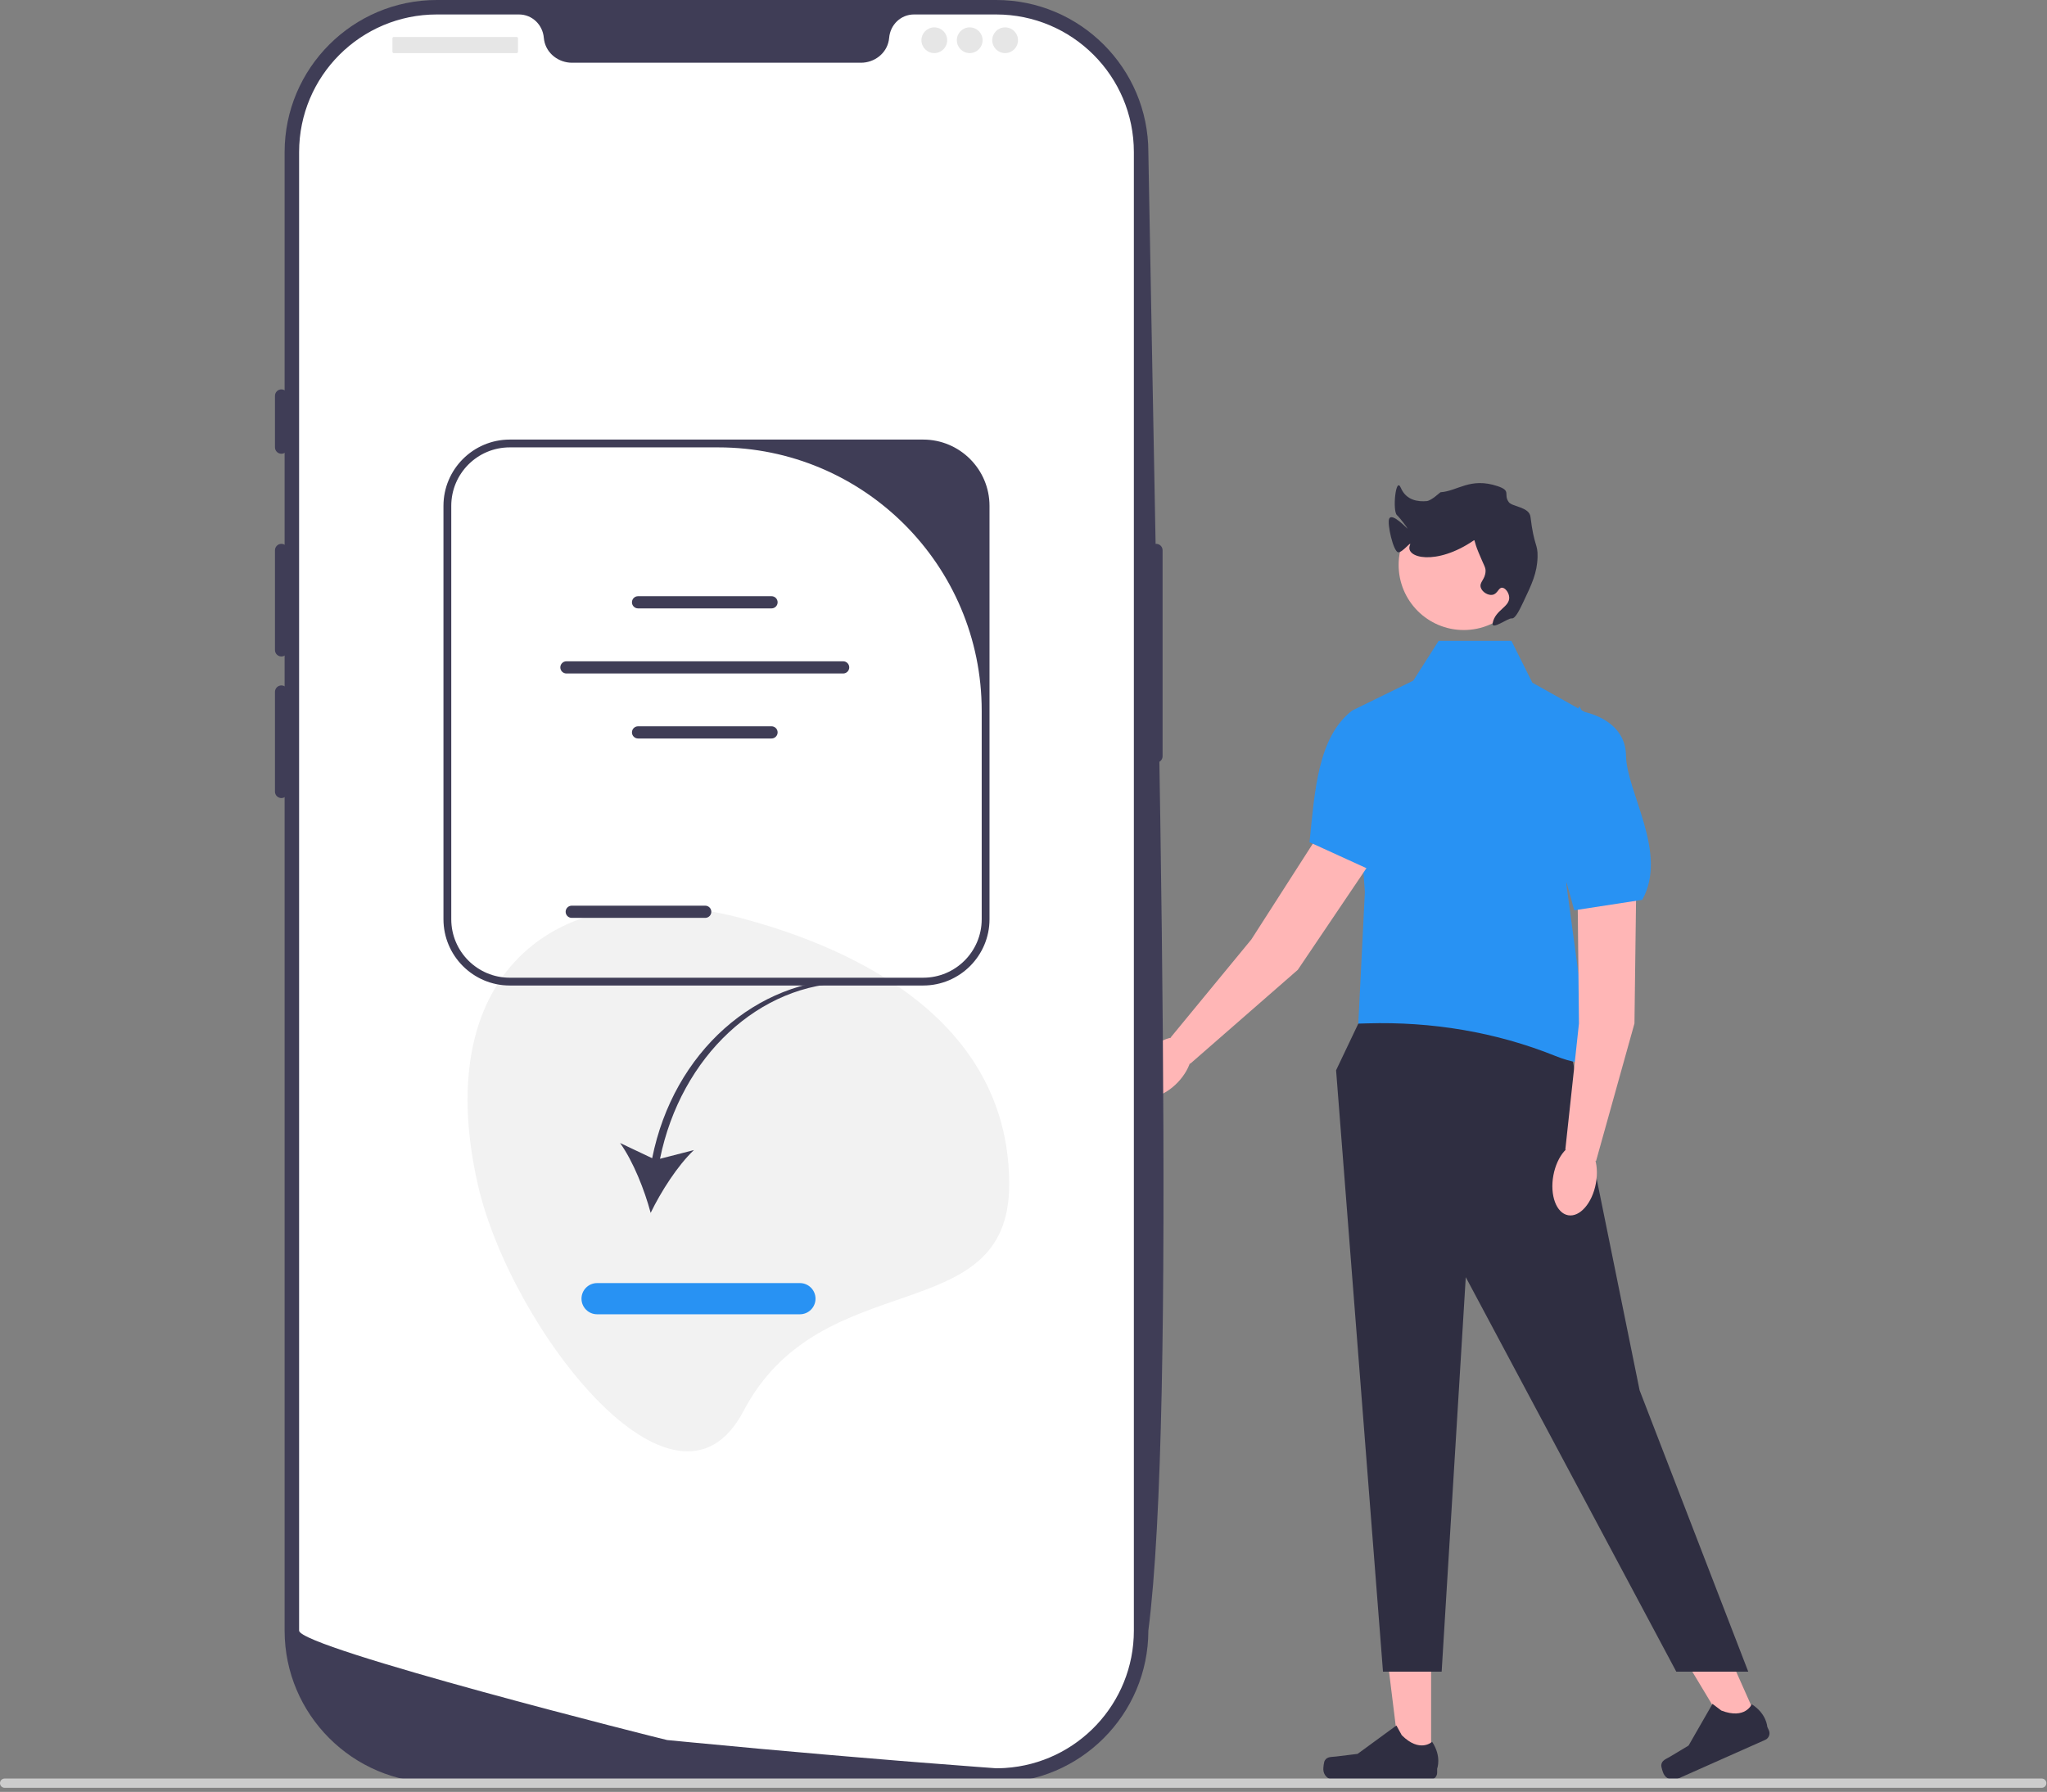 <svg width="450" height="394" viewBox="0 0 450 394" fill="none" xmlns="http://www.w3.org/2000/svg">
<rect x="0" y="0" width="450" height="394" fill="#808080" stroke="none"/>
<g clip-path="url(#clip0_41_130924)">
<path d="M314.609 387.249L307.786 387.249L304.541 360.934L314.61 360.934L314.609 387.249Z" fill="#FFB6B6"/>
<path d="M291.235 387.096C291.022 387.454 290.91 388.608 290.91 389.024C290.91 390.303 291.947 391.34 293.226 391.34H314.354C315.226 391.34 315.933 390.633 315.933 389.76V388.88C315.933 388.88 316.979 386.237 314.827 382.978C314.827 382.978 312.152 385.53 308.156 381.533L306.977 379.398L298.447 385.637L293.719 386.219C292.684 386.347 291.767 386.2 291.235 387.096H291.235H291.235Z" fill="#2F2E41"/>
<path d="M386.629 378.714L380.395 381.485L366.739 358.758L375.94 354.668L386.629 378.714Z" fill="#FFB6B6"/>
<path d="M365.208 388.07C365.159 388.483 365.525 389.583 365.694 389.964C366.214 391.132 367.582 391.658 368.751 391.139L388.057 382.556C388.854 382.201 389.213 381.268 388.859 380.47L388.501 379.667C388.501 379.667 388.382 376.826 385.092 374.723C385.092 374.723 383.685 378.141 378.41 376.113L376.466 374.641L371.205 383.807L367.121 386.26C366.228 386.796 365.33 387.034 365.208 388.07L365.208 388.07Z" fill="#2F2E41"/>
<path d="M299.783 222.59L293.717 235.328L304.029 367.561H316.924L322.226 280.821L368.507 367.561H384.326L360.44 305.691L344.063 225.016L299.783 222.59Z" fill="#2F2E41"/>
<path d="M332.26 140.902H316.266L310.4 150.107L297.168 156.435L300.044 196.13L298.601 225.072L300.579 225.014C314.694 224.602 328.804 226.898 341.903 232.173C345.264 233.526 348.787 234.281 351.82 233.523C351.82 233.523 350.669 228.921 349.519 227.77C348.368 226.62 347.793 225.668 348.368 224.993C348.943 224.318 350.094 223.743 348.944 222.593C347.793 221.442 347.793 219.993 347.793 219.993L344.341 194.404L351.245 158.161L336.863 150.107L332.26 140.902V140.902Z" fill="#2892F3"/>
<path d="M359.746 191.085L359.31 225.033L350.863 255.296L344.11 252.777L347.108 225.038L346.714 187.5L359.746 191.085Z" fill="#FFB6B6"/>
<path d="M350.834 260.176C351.626 255.824 350.174 251.915 347.59 251.445C345.007 250.974 342.27 254.121 341.478 258.472C340.685 262.824 342.137 266.733 344.721 267.203C347.305 267.674 350.042 264.528 350.834 260.176Z" fill="#FFB6B6"/>
<path d="M347.793 156.432C347.793 156.432 357.323 157.909 357.448 166.087C357.572 174.266 366.777 187.497 361.024 197.852L346.067 200.153L338.013 170.814L347.217 155.281" fill="#2892F3"/>
<path d="M304.291 185.105L285.298 213.246L261.63 233.91L257.367 228.099L275.095 206.555L295.364 174.957L304.291 185.105Z" fill="#FFB6B6"/>
<path d="M258.928 237.974C261.978 234.77 262.909 230.706 261.007 228.895C259.105 227.083 255.091 228.212 252.041 231.415C248.99 234.618 248.059 238.683 249.961 240.494C251.863 242.305 255.877 241.177 258.928 237.974Z" fill="#FFB6B6"/>
<path d="M313.312 149.578C313.312 149.578 320.47 156.043 316.086 162.948C311.702 169.854 312.136 185.966 301.645 191.466L287.878 185.182C289.038 173.837 289.714 162.075 297.245 156.235L313.463 148.301" fill="#2892F3"/>
<path d="M321.78 138.53C329.685 138.53 336.092 132.122 336.092 124.218C336.092 116.314 329.685 109.906 321.78 109.906C313.876 109.906 307.469 116.314 307.469 124.218C307.469 132.122 313.876 138.53 321.78 138.53Z" fill="#FFB6B6"/>
<path d="M332.292 135.977C333.08 136.111 334.006 134.2 334.89 132.339C336.741 128.444 337.918 125.967 338.008 122.466C338.084 119.483 337.255 120.266 336.449 113.633C336.183 111.445 332.445 111.449 331.685 110.41C330.4 108.655 332.371 107.932 329.174 106.878C323.186 104.903 320.478 107.97 316.675 108.235C316.579 108.241 314.694 110.085 313.641 110.18C311.796 110.347 309.135 110.06 307.942 107.249C306.826 104.621 306.087 112.301 307.084 113.251C307.931 114.058 309.391 116.084 309.428 116.231C309.471 116.398 305.956 112.504 305.369 114.109C304.947 115.263 306.276 121.204 307.35 121.427C308.248 121.614 310.443 118.655 309.948 119.868C308.799 122.683 315.707 124.479 323.978 118.829C324.271 118.629 323.994 118.948 325.017 121.427C326.307 124.554 326.599 124.723 326.576 125.584C326.527 127.448 325.128 127.997 325.537 129.222C325.868 130.213 327.163 130.981 328.135 130.78C329.232 130.554 329.42 129.197 330.213 129.222C330.893 129.242 331.7 130.266 331.772 131.3C331.924 133.478 328.7 134.077 328.135 137.016C327.816 138.675 331.567 135.853 332.292 135.977Z" fill="#2F2E41"/>
<path d="M218.995 391.992H96.02C77.575 391.992 62.569 376.986 62.569 358.54V33.451C62.569 15.006 77.575 0 96.02 0H218.995C237.44 0 252.446 15.006 252.446 33.451C254.735 163.997 258.638 310.188 252.446 358.54C252.446 376.986 237.44 391.992 218.995 391.992Z" fill="#3F3D56"/>
<path d="M254.161 119.578C253.381 119.578 252.746 120.213 252.746 120.993V166.277C252.746 167.058 253.381 167.693 254.161 167.693C254.942 167.693 255.576 167.058 255.576 166.277V120.993C255.576 120.213 254.942 119.578 254.161 119.578Z" fill="#3F3D56"/>
<path d="M249.262 33.449V358.533C249.262 374.588 236.767 387.72 220.967 388.739H220.96C220.726 388.753 220.493 388.767 220.252 388.775C219.835 388.796 219.417 388.803 218.993 388.803C218.993 388.803 217.436 388.69 214.591 388.477C211.719 388.265 207.537 387.947 202.322 387.529C200.759 387.409 199.11 387.274 197.369 387.133C193.902 386.85 190.096 386.539 186.013 386.185C184.386 386.05 182.702 385.902 180.982 385.753C172.194 384.996 162.352 384.112 151.972 383.107C150.217 382.944 148.448 382.774 146.665 382.597C146.198 382.548 65.754 362.326 65.754 358.533V33.449C65.754 16.73 79.304 3.18 96.024 3.18H114.095C116.982 3.18 119.302 5.43 119.55 8.31C119.571 8.501 119.593 8.692 119.628 8.883C120.152 11.777 122.805 13.793 125.748 13.793H189.268C192.211 13.793 194.865 11.777 195.388 8.883C195.424 8.692 195.445 8.501 195.466 8.31C195.714 5.43 198.034 3.18 200.921 3.18H218.993C235.712 3.18 249.262 16.73 249.262 33.449Z" fill="white"/>
<path d="M61.862 85.617C61.082 85.617 60.447 86.252 60.447 87.032V98.353C60.447 99.134 61.082 99.769 61.862 99.769C62.643 99.769 63.278 99.134 63.278 98.353V87.032C63.278 86.252 62.643 85.617 61.862 85.617Z" fill="#3F3D56"/>
<path d="M61.862 119.578C61.082 119.578 60.447 120.213 60.447 120.993V142.928C60.447 143.708 61.082 144.343 61.862 144.343C62.643 144.343 63.278 143.708 63.278 142.928V120.993C63.278 120.213 62.643 119.578 61.862 119.578Z" fill="#3F3D56"/>
<path d="M61.862 150.711C61.082 150.711 60.447 151.346 60.447 152.126V174.061C60.447 174.841 61.082 175.476 61.862 175.476C62.643 175.476 63.278 174.841 63.278 174.061V152.126C63.278 151.346 62.643 150.711 61.862 150.711Z" fill="#3F3D56"/>
<path d="M113.603 8.137H86.539C86.392 8.137 86.273 8.256 86.273 8.403V11.409C86.273 11.556 86.392 11.675 86.539 11.675H113.603C113.749 11.675 113.868 11.556 113.868 11.409V8.403C113.868 8.256 113.749 8.137 113.603 8.137Z" fill="#E6E6E6"/>
<path d="M205.393 11.676C206.956 11.676 208.223 10.409 208.223 8.846C208.223 7.283 206.956 6.016 205.393 6.016C203.83 6.016 202.562 7.283 202.562 8.846C202.562 10.409 203.83 11.676 205.393 11.676Z" fill="#E6E6E6"/>
<path d="M213.176 11.676C214.739 11.676 216.006 10.409 216.006 8.846C216.006 7.283 214.739 6.016 213.176 6.016C211.613 6.016 210.346 7.283 210.346 8.846C210.346 10.409 211.613 11.676 213.176 11.676Z" fill="#E6E6E6"/>
<path d="M220.959 11.676C222.522 11.676 223.789 10.409 223.789 8.846C223.789 7.283 222.522 6.016 220.959 6.016C219.396 6.016 218.129 7.283 218.129 8.846C218.129 10.409 219.396 11.676 220.959 11.676Z" fill="#E6E6E6"/>
<path d="M221.859 260.42C221.859 228.159 194.592 210.412 163.446 202.007C123.513 191.23 94.267 213.037 105.033 260.42C112.18 291.878 148.46 338.827 163.446 310.258C180.594 277.568 221.859 292.68 221.859 260.42Z" fill="#F2F2F2"/>
<path d="M0 392.079C0 392.645 0.454 393.099 1.02 393.099H448.842C449.408 393.099 449.862 392.645 449.862 392.079C449.862 391.513 449.408 391.059 448.842 391.059H1.02C0.454 391.059 0 391.513 0 392.079Z" fill="#CCCCCC"/>
<path d="M143.37 254.662L136.313 251.319C139.208 255.358 141.702 261.667 143.037 266.686C145.297 262.011 148.942 256.289 152.549 252.872L145.091 254.79C149.686 232.268 166.971 216.099 186.765 216.099L187.045 215.285C166.37 215.285 148.062 231.23 143.37 254.662Z" fill="#3F3D56"/>
<path d="M175.848 288.98H131.263C129.372 288.98 127.833 287.442 127.833 285.551C127.833 283.66 129.372 282.121 131.263 282.121H175.848C177.74 282.121 179.278 283.66 179.278 285.551C179.278 287.442 177.74 288.98 175.848 288.98Z" fill="#2892F3"/>
<path d="M217.527 111.228V202.115C217.527 210.152 210.988 216.691 202.951 216.691H112.064C104.027 216.691 97.488 210.152 97.488 202.115V111.228C97.488 103.191 104.027 96.652 112.064 96.652H202.951C210.988 96.652 217.527 103.191 217.527 111.228ZM202.951 214.976C210.054 214.976 215.812 209.218 215.812 202.115V156.294C215.812 124.302 189.878 98.367 157.886 98.367H112.064C104.961 98.367 99.203 104.125 99.203 111.228V202.115C99.203 209.218 104.961 214.976 112.064 214.976H202.951Z" fill="#3F3D56"/>
<path d="M169.607 133.773H140.265C139.526 133.773 138.924 133.171 138.924 132.431C138.924 131.691 139.526 131.09 140.265 131.09H169.607C170.347 131.09 170.948 131.691 170.948 132.431C170.948 133.171 170.347 133.773 169.607 133.773V133.773Z" fill="#3F3D56"/>
<path d="M169.607 162.378H140.265C139.526 162.378 138.924 161.776 138.924 161.037C138.924 160.297 139.526 159.695 140.265 159.695H169.607C170.347 159.695 170.948 160.297 170.948 161.037C170.948 161.776 170.347 162.378 169.607 162.378V162.378Z" fill="#3F3D56"/>
<path d="M155.031 201.82H125.689C124.95 201.82 124.348 201.218 124.348 200.478C124.348 199.738 124.95 199.137 125.689 199.137H155.031C155.77 199.137 156.372 199.738 156.372 200.478C156.372 201.218 155.77 201.82 155.031 201.82V201.82Z" fill="#3F3D56"/>
<path d="M185.352 148.085H124.52C123.781 148.085 123.179 147.483 123.179 146.744C123.179 146.004 123.781 145.402 124.52 145.402H185.352C186.091 145.402 186.693 146.004 186.693 146.744C186.693 147.483 186.091 148.085 185.352 148.085V148.085Z" fill="#3F3D56"/>
</g>
<defs>
<clipPath id="clip0_41_130924">
<rect width="449.862" height="393.098" fill="white"/>
</clipPath>
</defs>
</svg>
